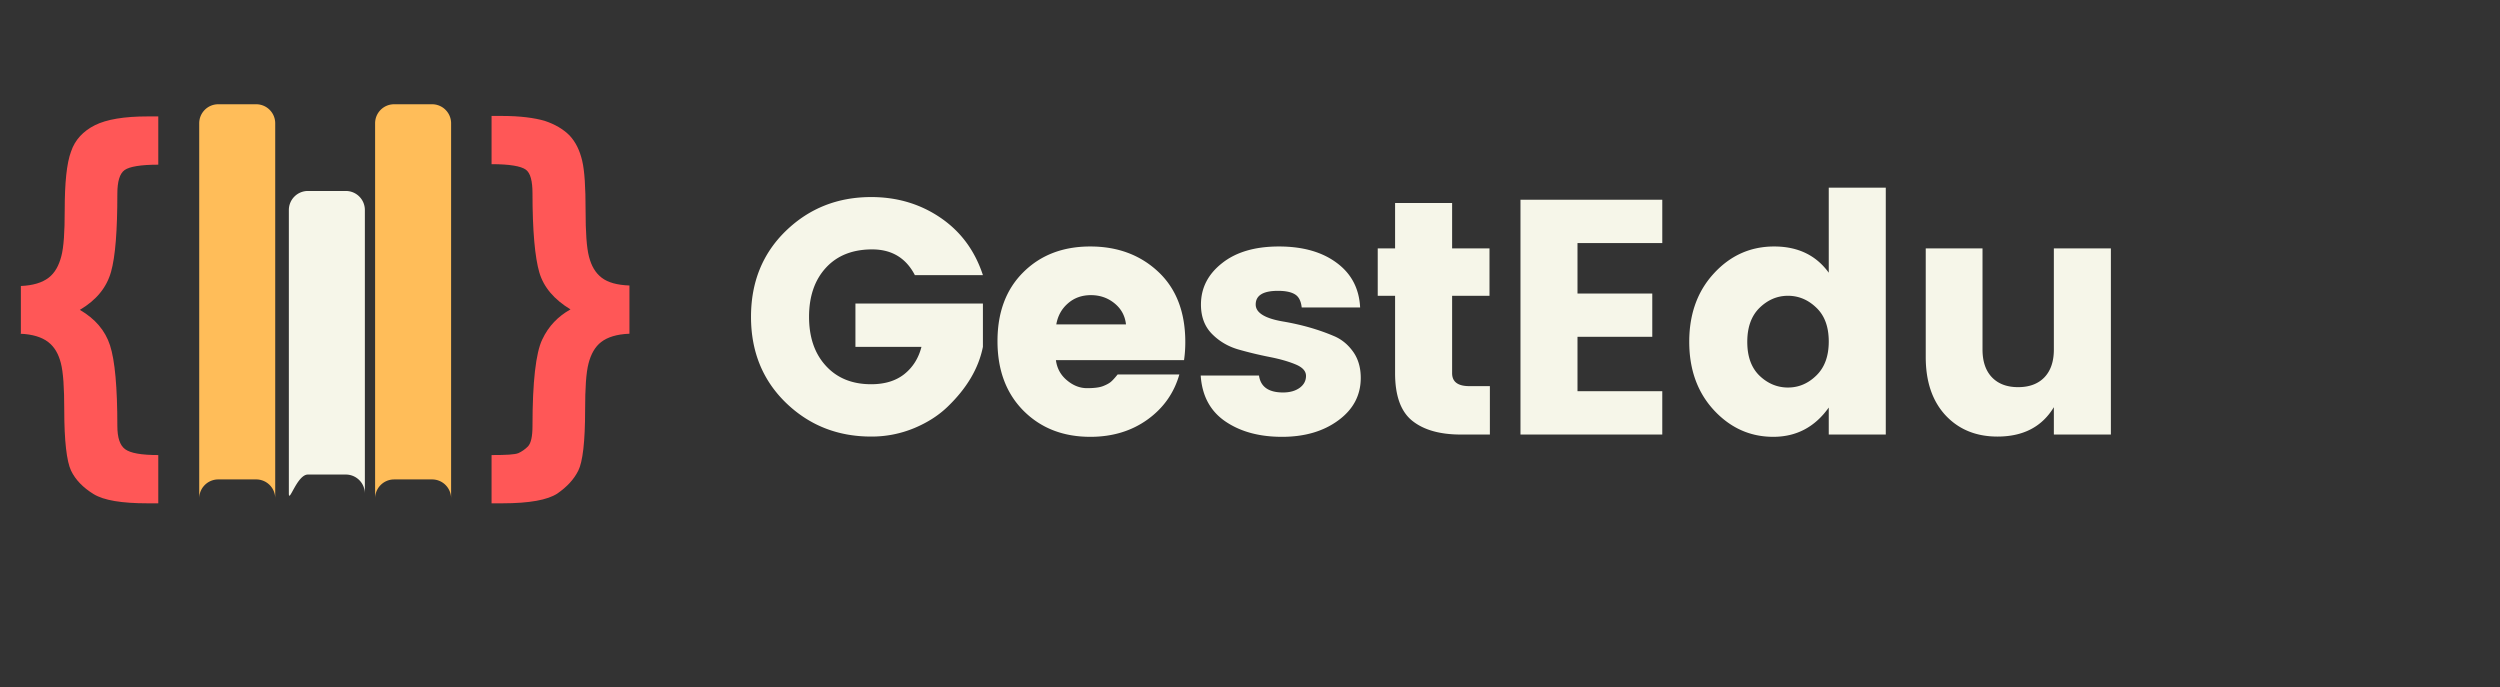 <svg xmlns="http://www.w3.org/2000/svg" width="411" viewBox="0 0 308.25 84.75" height="113" version="1.0">
  <rect x="0" y="0" width="308.25" height="84.75" fill="#333333" stroke="none"/>
  <defs>
    <clipPath id="prefix__a">
      <path d="M.078 0h307.344v84.5H.078zm0 0" />
    </clipPath>
    <clipPath id="prefix__b">
      <path d="M2 14h76v48.21H2zm0 0" />
    </clipPath>
    <clipPath id="prefix__c">
      <path d="M24 12.855h10V62H24zm0 0" />
    </clipPath>
    <clipPath id="prefix__d">
      <path d="M46 12.855h10V62H46zm0 0" />
    </clipPath>
  </defs>
  <g clip-path="url(#prefix__b)">
    <path fill="#ff5757"
      d="M77.61 41.152v-5.949c-1.5-.058-2.641-.36-3.422-.96-.782-.602-1.262-1.442-1.563-2.583-.3-1.144-.422-3.066-.422-5.707 0-2.824-.121-4.867-.418-6.129-.3-1.262-.781-2.285-1.562-3.125-.782-.781-1.805-1.383-3.067-1.8-1.261-.364-3.004-.602-5.226-.602h-1.32v5.945c2.222 0 3.605.242 4.206.664.598.418.84 1.442.84 2.942 0 4.625.301 7.87.84 9.734.543 1.863 1.863 3.363 3.844 4.566-1.5.84-2.703 2.04-3.485 3.723-.78 1.621-1.199 5.168-1.199 10.633 0 1.324-.18 2.105-.543 2.523-.36.364-.781.66-1.199.844-.422.18-1.504.238-3.305.238v5.95h1.32c3.368 0 5.59-.422 6.79-1.204 1.203-.84 2.043-1.742 2.582-2.824.543-1.082.844-3.543.844-7.508 0-2.644.12-4.566.418-5.707.3-1.14.78-2.043 1.562-2.644.781-.602 1.922-.961 3.426-1.02zm-75.094 0c1.5.059 2.644.418 3.425 1.02.778.601 1.262 1.441 1.559 2.582.3 1.144.422 3.066.422 5.77 0 3.843.3 6.367.84 7.507.543 1.14 1.504 2.106 2.765 2.883 1.262.781 3.485 1.145 6.668 1.145h1.32v-5.95c-2.1 0-3.421-.238-4.081-.718-.664-.485-.965-1.446-.965-2.887 0-4.746-.297-8.05-.899-9.91-.601-1.864-1.863-3.305-3.726-4.387 2.043-1.203 3.304-2.762 3.847-4.687.54-1.922.778-5.106.778-9.61 0-1.562.3-2.523.902-2.945.602-.422 1.984-.66 4.145-.66v-5.95h-1.32c-2.884 0-5.048.364-6.489 1.082-1.441.723-2.465 1.805-2.945 3.247-.54 1.441-.782 3.843-.782 7.27 0 2.64-.117 4.503-.418 5.644-.3 1.14-.78 2.043-1.562 2.644-.781.602-1.922.961-3.426 1.02v5.949zm0 0" />
  </g>
  <g clip-path="url(#prefix__c)">
    <path fill="#ffbd59"
      d="M26.906 59.113h4.688a2.345 2.345 0 012.34 2.344V15.199a2.345 2.345 0 00-2.34-2.344h-4.688a2.345 2.345 0 00-2.343 2.344v46.258a2.348 2.348 0 012.343-2.344zm0 0"
      fill-rule="evenodd" />
  </g>
  <path fill="#f6f6e9"
    d="M37.96 58.512h4.685a2.348 2.348 0 012.343 2.343V25.891a2.345 2.345 0 00-2.343-2.344H37.96a2.348 2.348 0 00-2.344 2.344v34.964c0 1.262 1.024-2.343 2.344-2.343zm0 0"
    fill-rule="evenodd" />
  <g clip-path="url(#prefix__d)">
    <path fill="#ffbd59"
      d="M48.594 59.113h4.687a2.345 2.345 0 012.34 2.344V15.199a2.345 2.345 0 00-2.34-2.344h-4.687A2.345 2.345 0 0046.25 15.2v46.258a2.348 2.348 0 012.344-2.344zm0 0"
      fill-rule="evenodd" />
  </g>
  <path
    d="M96.897 49.657c-2.868-2.79-4.297-6.32-4.297-10.594 0-4.281 1.43-7.812 4.297-10.594 2.875-2.78 6.379-4.171 10.515-4.171 3.207 0 6.055.851 8.547 2.546 2.5 1.7 4.242 4.059 5.234 7.079h-8.39c-1.094-2.114-2.852-3.172-5.266-3.172-2.418 0-4.32.758-5.703 2.265-1.387 1.512-2.078 3.528-2.078 6.047 0 2.524.691 4.54 2.078 6.047 1.383 1.512 3.242 2.266 5.578 2.266 1.676 0 3.04-.414 4.094-1.25 1.05-.844 1.754-1.961 2.11-3.36h-8.141v-5.343h15.718v5.343c-.523 2.625-1.964 5.078-4.328 7.36-1.125 1.093-2.515 1.984-4.172 2.672a13.642 13.642 0 01-5.28 1.03c-4.137 0-7.641-1.39-10.516-4.171zm0 0M134.428 53.86c-3.344 0-6.09-1.07-8.234-3.219-2.137-2.156-3.203-5.015-3.203-8.578 0-3.562 1.062-6.394 3.187-8.5 2.125-2.113 4.875-3.172 8.25-3.172s6.172 1.043 8.39 3.125c2.22 2.086 3.329 4.977 3.329 8.672 0 .793-.055 1.531-.156 2.219h-15.797c.133 1.012.586 1.84 1.36 2.484.769.649 1.597.97 2.484.97.894 0 1.562-.087 2-.267.437-.175.753-.351.953-.53.207-.177.476-.473.812-.891h7.61c-.657 2.304-1.977 4.164-3.954 5.578-1.968 1.406-4.312 2.11-7.03 2.11zM138.834 40c-.117-1.062-.586-1.925-1.406-2.593-.824-.676-1.797-1.016-2.922-1.016-1.117 0-2.058.34-2.828 1.016-.773.668-1.25 1.531-1.437 2.594zm0 0M148.078 37.548c0-2.032.863-3.727 2.594-5.094 1.726-1.375 4.066-2.063 7.016-2.063 2.945 0 5.32.672 7.125 2.016 1.812 1.336 2.773 3.168 2.89 5.5H160.5c-.086-.79-.36-1.328-.828-1.61-.461-.288-1.156-.437-2.094-.437-1.836 0-2.75.563-2.75 1.688 0 1.011 1.125 1.71 3.375 2.093 2.27.387 4.336.977 6.203 1.766.957.387 1.758 1.027 2.407 1.922.644.887.968 1.976.968 3.265 0 2.137-.922 3.883-2.765 5.235-1.836 1.355-4.153 2.031-6.953 2.031-2.793 0-5.122-.633-6.985-1.906-1.855-1.27-2.867-3.156-3.031-5.656h7.187c.196 1.398 1.188 2.093 2.97 2.093.82 0 1.5-.187 2.03-.562.532-.383.797-.88.797-1.485 0-.601-.449-1.082-1.343-1.437-.887-.363-1.961-.664-3.22-.906a46.93 46.93 0 01-3.812-.922c-1.273-.375-2.355-1.02-3.25-1.938-.886-.914-1.328-2.113-1.328-3.593zm0 0M181.187 47.61h2.515v5.969h-3.578c-2.586 0-4.586-.567-6-1.703-1.406-1.133-2.11-3.086-2.11-5.86V36.47h-2.14v-5.843h2.14v-5.594h7.032v5.594h4.61v5.843h-4.61v9.547c0 1.063.71 1.594 2.14 1.594zm0 0M204.96 24.626v5.343h-10.454v6.22h9.22v5.343h-9.22v6.703h10.453v5.344h-17.484V24.626zm0 0M223.954 46.298c1.02-.989 1.532-2.383 1.532-4.188 0-1.812-.512-3.203-1.532-4.172-1.011-.976-2.18-1.469-3.5-1.469-1.312 0-2.48.497-3.5 1.485-1.011.992-1.515 2.39-1.515 4.203 0 1.805.504 3.195 1.515 4.172 1.02.969 2.188 1.453 3.5 1.453 1.32 0 2.489-.492 3.5-1.484zm-12.625 4.28c-2.03-2.194-3.046-5.007-3.046-8.437 0-3.425 1.015-6.238 3.046-8.437 2.032-2.207 4.504-3.313 7.422-3.313 2.926 0 5.172 1.078 6.735 3.235V23.14h7.031V53.58h-7.031V50.25c-1.711 2.406-3.992 3.61-6.844 3.61-2.844 0-5.281-1.095-7.313-3.282zm0 0M253.24 30.626h7.032v22.953h-7.031v-3.375c-1.461 2.418-3.778 3.625-6.954 3.625-2.636 0-4.773-.875-6.406-2.625-1.625-1.758-2.437-4.149-2.437-7.172V30.626h7v12.468c0 1.48.39 2.625 1.172 3.438.78.805 1.851 1.203 3.218 1.203 1.375 0 2.453-.398 3.235-1.203.78-.813 1.172-1.957 1.172-3.438zm0 0"
    fill="#f6f6e9" />
</svg>